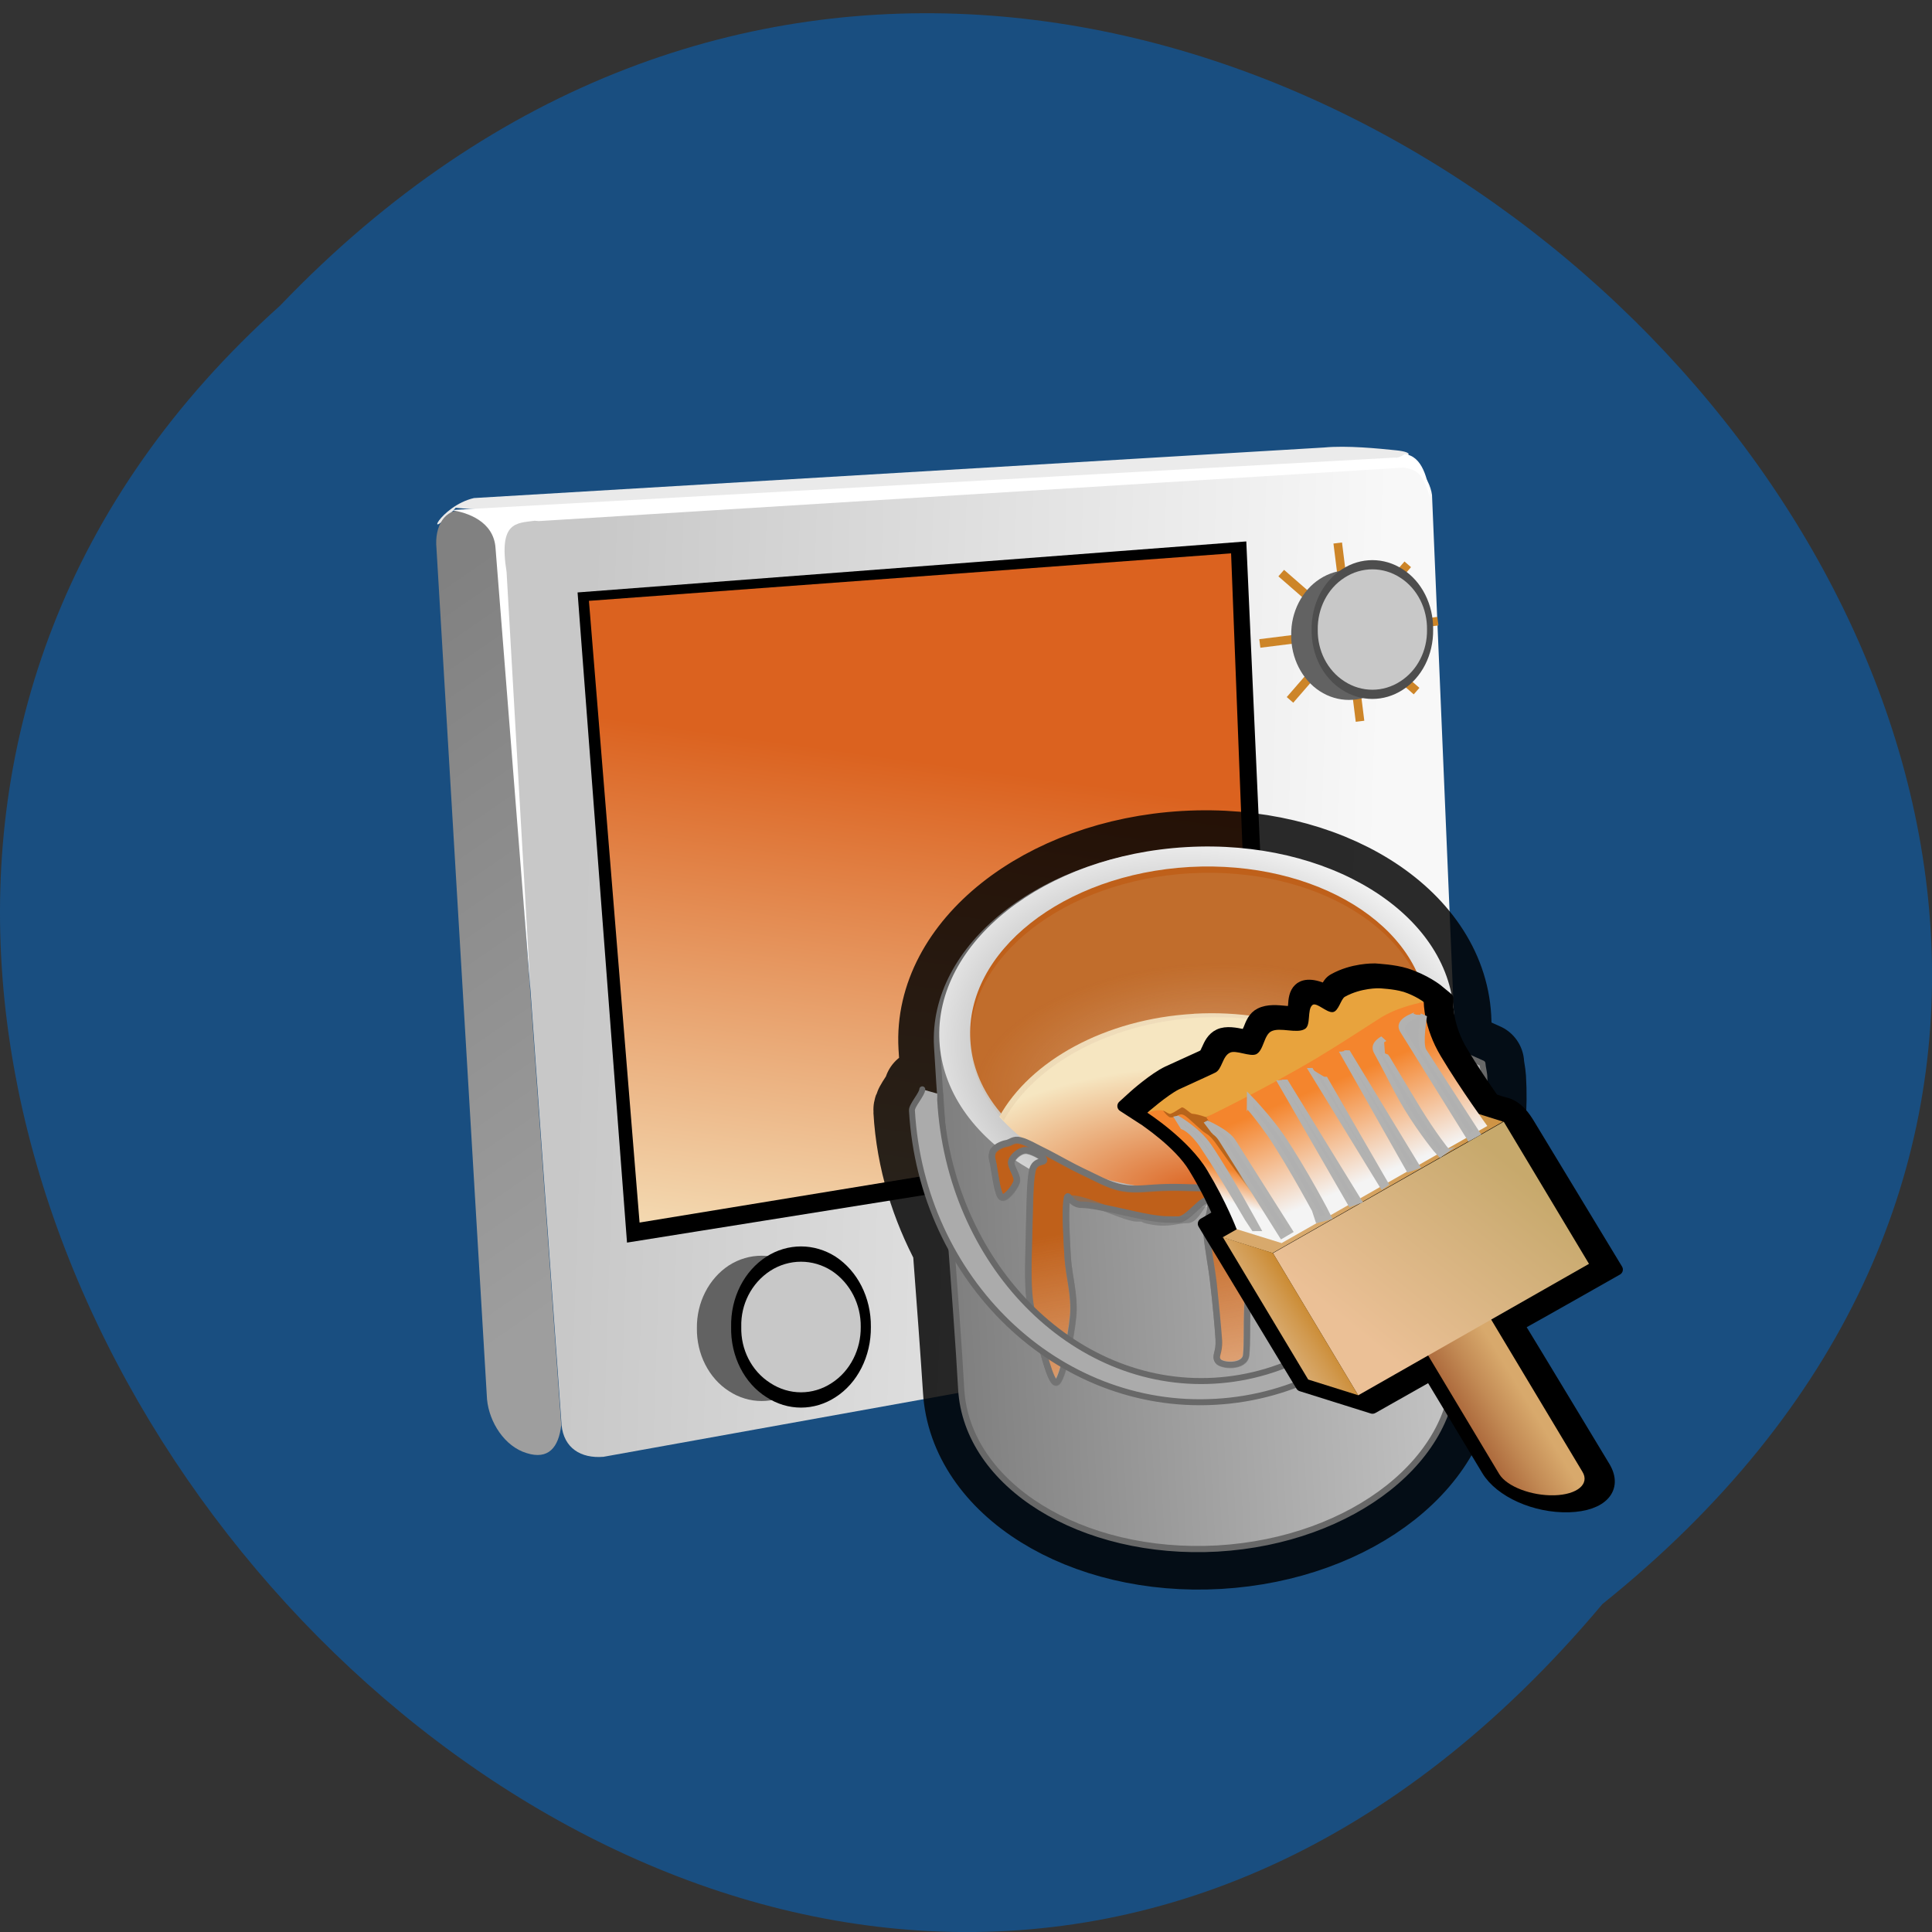 <svg xmlns="http://www.w3.org/2000/svg" xmlns:xlink="http://www.w3.org/1999/xlink" viewBox="0 0 24 24"><rect x="0" y="0" width="24" height="24" fill="#333333" stroke="none"/><defs><g id="9" clip-path="url(#8)"><path d="m 95.85 121.95 c -14.156 0.816 -25.2 9.504 -24.639 19.415 c 0.063 1.161 0.22 3.262 0.314 4.768 c 0.031 0.376 0.063 0.847 0.094 1.286 c 0 -0.282 -0.063 -0.533 -0.094 -0.784 c 0 -0.188 0.031 -0.345 0 -0.502 l -1.789 -0.502 c 0 0.47 -1.067 1.6 -1.036 2.07 c 0.282 4.956 1.758 9.472 3.923 13.487 c 0.408 5.332 0.816 10.821 1.036 14.24 c 0.534 9.504 12.02 16.593 25.644 15.808 c 13.591 -0.784 24.23 -9.1 23.666 -18.631 c -0.157 -2.917 -0.157 -7.779 -0.157 -12.358 c 2.291 -4.705 3.578 -10.07 3.233 -15.777 c -0.031 -0.502 -0.157 -0.941 -0.188 -1.443 l -1.412 -0.627 c 0 0.188 -1.318 1.129 -1.318 1.286 c 0.157 2.447 -0.063 4.799 -0.408 7.089 c -0.031 -4.517 0 -9.284 -0.157 -12.327 c -0.565 -9.912 -12.524 -17.314 -26.711 -16.498" transform="matrix(0.124 0 0 0.125 2.829 -4.668)" fill="url(#7)" fill-rule="evenodd" stroke="#000" stroke-linejoin="round" stroke-linecap="round" stroke-width="8.04"/></g><g id="H" clip-path="url(#G)"><path d="m 78.02 151.02 c -0.439 0.063 -1.224 0.408 -1.381 0.878 c -0.157 0.47 -0.063 0.502 0.063 1.223 c 0.157 0.753 0.408 2.948 0.816 3.231 c 0.377 0.282 1.35 -0.941 1.538 -1.537 c 0.157 -0.565 -0.659 -1.474 -0.534 -2.01 c 0.157 -0.502 0.816 -1.066 1.381 -1.098 c 0.534 -0.031 1.758 0.596 1.883 0.91 c 0.094 0.345 -0.942 0 -1.161 1.098 c -0.251 1.098 -0.251 3.513 -0.314 5.52 c -0.063 2.01 -0.157 4.799 -0.031 6.524 c 0.126 1.725 0.377 2.321 0.816 3.795 c 0.471 1.506 1.35 5.426 1.946 5.207 c 0.596 -0.251 1.475 -4.548 1.664 -6.618 c 0.188 -2.07 -0.439 -3.983 -0.565 -5.865 c -0.094 -1.913 -0.22 -4.234 -0.094 -5.489 c 0.126 -1.286 5.65 1.631 6.999 1.631 c 1.381 0 -0.094 0.031 1.601 0.314 c 1.664 0.282 2.48 -0.157 3.484 -0.157 c 1.036 0.031 1.664 -2.384 2.166 -1.788 c 0.502 0.565 -0.314 1.694 -0.22 3.074 c 0.063 1.349 0.471 3.262 0.691 5.05 c 0.188 1.788 0.439 4.36 0.534 5.646 c 0.063 1.286 -0.439 1.537 -0.094 2.039 c 0.314 0.533 2.668 0.69 2.825 -0.565 c 0.126 -1.223 0.031 -2.541 0.126 -4.893 c 0.063 -2.321 0.22 -3.262 0.157 -4.485 c -0.094 -1.223 0.126 -2.792 -0.251 -4.046 c -0.377 -1.255 -0.785 -1.725 -1.161 -2.603 c -0.377 -0.847 0.534 -1.223 -0.251 -0.784 c -0.785 0.439 -4.143 0.125 -6.309 0.157 c -2.134 0.031 -3.233 0.314 -4.677 0.063 c -1.444 -0.251 -2.699 -1.035 -3.955 -1.6 c -1.256 -0.596 -2.511 -1.317 -3.578 -1.851 c -1.036 -0.502 -2.01 -1.098 -2.699 -1.255 c -0.691 -0.188 -0.973 0.22 -1.412 0.282" transform="matrix(0.124 0 0 0.125 2.829 -4.668)" fill="url(#F)" fill-rule="evenodd" stroke="#737373" stroke-width="0.643"/></g><clipPath id="G"><path d="M 0,0 H24 V24 H0 z"/></clipPath><clipPath id="8"><path d="M 0,0 H24 V24 H0 z"/></clipPath><filter id="5" filterUnits="objectBoundingBox" x="0" y="0" width="24" height="24"><feColorMatrix type="matrix" in="SourceGraphic" values="0 0 0 0 1 0 0 0 0 1 0 0 0 0 1 0 0 0 1 0"/></filter><linearGradient id="I" gradientUnits="userSpaceOnUse" x1="26.16" x2="41.03" gradientTransform="matrix(-0.069 0.002 0.039 0.064 17.537 12.03)"><stop stop-color="#d8a96c"/><stop offset="0.449" stop-color="#c38b55"/><stop offset="1" stop-color="#a66035"/></linearGradient><linearGradient id="F" gradientUnits="userSpaceOnUse" x1="94.71" y1="175.84" x2="91.67" y2="158.53"><stop stop-color="#f4d0b5"/><stop offset="1" stop-color="#f4d0b5" stop-opacity="0"/></linearGradient><linearGradient id="N" gradientUnits="userSpaceOnUse" x1="12.93" y1="16.199" x2="9.967" y2="14.193" gradientTransform="matrix(0.103 -0.158 -0.376 -0.243 20.11 20.527)" xlink:href="#M"/><linearGradient id="J" gradientUnits="userSpaceOnUse" x1="46.987" y1="72.13" x2="-0.602" y2="45.27" gradientTransform="matrix(-0.069 0.002 0.039 0.064 17.537 12.03)"><stop stop-color="#ebc096"/><stop offset="0.742" stop-color="#d0af78"/><stop offset="1" stop-color="#c7a96c"/></linearGradient><linearGradient id="M" gradientUnits="userSpaceOnUse" x1="12.57" y1="25.578" x2="6.889" y2="18.464" gradientTransform="matrix(0.17 -0.263 -0.227 -0.146 20.11 20.527)"><stop stop-color="#f4852d"/><stop offset="0.5" stop-color="#f4f4f4"/><stop offset="1" stop-color="#f4f4f3"/></linearGradient><linearGradient id="K" gradientUnits="userSpaceOnUse" x1="45.583" y1="47.934" x2="-33.21" y2="44.35" gradientTransform="matrix(-0.069 0.002 0.039 0.064 17.537 12.03)"><stop stop-color="#d8a96c"/><stop offset="0.444" stop-color="#d1994e"/><stop offset="1" stop-color="#c78222"/></linearGradient><linearGradient id="L" gradientUnits="userSpaceOnUse" x1="62.7" y1="72.978" x2="52.31" y2="72.51" gradientTransform="matrix(-0.069 0.002 0.039 0.064 17.537 12.03)" xlink:href="#K"/><linearGradient id="O" gradientUnits="userSpaceOnUse" x1="56.26" y1="40.993" x2="52.828" y2="37.565" gradientTransform="matrix(-0.069 0.002 0.039 0.064 17.537 12.03)"><stop stop-color="#f4ffe0" stop-opacity="0.4"/><stop offset="0.161" stop-color="#dfe3c1" stop-opacity="0.4"/><stop offset="0.514" stop-color="#ab9c73" stop-opacity="0.4"/><stop offset="1" stop-color="#5c3100" stop-opacity="0.4"/></linearGradient><linearGradient id="3" gradientUnits="userSpaceOnUse" x1="37.939" y1="27.504" x2="31.629" y2="86.2"><stop stop-color="#000"/><stop offset="1" stop-color="#394a70"/></linearGradient><linearGradient id="1" gradientUnits="userSpaceOnUse" x1="70.27" y1="19.481" x2="-21.12" y2="9.867" gradientTransform="matrix(0.124 0 0 0.125 8.508 4.157)"><stop stop-color="#ebebeb"/><stop offset="1" stop-color="#eaeaea"/></linearGradient><linearGradient id="2" gradientUnits="userSpaceOnUse" x1="-1.744" y1="89.41" x2="-39.36" y2="34.36" gradientTransform="matrix(0.124 0 0 0.125 8.508 4.157)"><stop stop-color="#9e9e9e"/><stop offset="1" stop-color="#818181"/></linearGradient><linearGradient id="7" gradientUnits="userSpaceOnUse" x1="72.47" y1="161.52" x2="124.43" y2="158.57"><stop stop-color="#7f7f7f"/><stop offset="1" stop-color="#c7c7c7"/></linearGradient><linearGradient id="4" gradientUnits="userSpaceOnUse" x1="31.07" y1="43.42" x2="23.58" y2="97.69" gradientTransform="matrix(0.124 0 0 0.125 8.508 4.157)"><stop stop-color="#db621f"/><stop offset="1" stop-color="#f6e6c1"/></linearGradient><linearGradient id="0" gradientUnits="userSpaceOnUse" x1="69.12" y1="63.55" x2="-10.693" y2="60.925" gradientTransform="matrix(0.124 0 0 0.125 8.508 4.157)"><stop stop-color="#f8f8f8"/><stop offset="1" stop-color="#c8c8c8"/></linearGradient><linearGradient id="A" gradientUnits="userSpaceOnUse" x1="72.32" y1="161.5" x2="124.27" y2="158.55" xlink:href="#7"/><mask id="E"><g filter="url(#5)"><path fill-opacity="0.651" d="M 0,0 H24 V24 H0 z"/></g></mask><mask id="6"><g filter="url(#5)"><path fill-opacity="0.831" d="M 0,0 H24 V24 H0 z"/></g></mask><radialGradient id="C" gradientUnits="userSpaceOnUse" cx="-6.02" cy="173.23" r="31.05" gradientTransform="matrix(0.113 -0.003 0.001 0.05 15.446 6.109)" xlink:href="#4"/><radialGradient id="D" gradientUnits="userSpaceOnUse" cx="-6.323" cy="138.19" r="35.516" gradientTransform="matrix(0.08 -0.005 0.002 0.041 15.167 7.723)"><stop stop-color="#fdede2" stop-opacity="0.502"/><stop offset="1" stop-color="#c9a981" stop-opacity="0.169"/></radialGradient><radialGradient id="B" gradientUnits="userSpaceOnUse" cx="-7.901" cy="97.82" r="34.13" gradientTransform="matrix(0.117 0.018 -0.014 0.088 17.198 4.724)"><stop stop-color="#626262"/><stop offset="1" stop-color="#fff"/></radialGradient></defs><path d="m 19.906 19.926 c 12.176 -9.766 -5.652 -27.387 -16.426 -16.13 c -10.801 9.688 6.05 28.492 16.426 16.13" fill="#194e80"/><path d="m 7.789 18.547 c -0.191 -0.07 -0.316 -0.125 -0.316 -0.125 c 0 0 0.125 0.055 0.316 0.125" fill="#fff"/><path d="m 17.277 5.699 c 0.281 -0.023 0.48 0.223 0.512 0.449 l 0.402 9.535 c 0.027 0.281 -0.227 0.539 -0.453 0.57 l -10.242 1.844 c -0.281 0.023 -0.492 -0.109 -0.52 -0.395 l -0.773 -10.809 c -0.023 -0.285 0.164 -0.488 0.449 -0.516" fill="url(#0)"/><path d="m 16.449 5.559 c 0.281 -0.027 0.672 0.012 0.895 0.035 c 0.219 0.023 0.215 0.082 -0.07 0.105 l -10.617 0.625 c -0.281 0.027 -0.777 0.008 -0.996 -0.016 c -0.43 0.484 -0.199 -0.023 0.227 -0.121" fill="url(#1)"/><path d="m 6.05 17.383 c 0.027 0.285 0.219 0.586 0.492 0.668 c 0.27 0.086 0.398 -0.07 0.43 -0.348 l -0.773 -10.809 c -0.027 -0.285 -0.223 -0.531 -0.445 -0.555 c -0.223 -0.02 -0.359 0.188 -0.332 0.473" fill="url(#2)"/><path d="m 6.641 6.469 c -0.227 0.031 -0.449 0.008 -0.348 0.637 l 0.297 5.199 l -0.434 -5.492 c -0.02 -0.34 -0.355 -0.449 -0.555 -0.477 l 11.73 -0.652 c 0.055 0.008 0.117 -0.043 0.117 -0.043 c 0.223 0.023 0.289 0.313 0.32 0.539 c -0.086 -0.234 -0.117 -0.348 -0.336 -0.371 l -10.738 0.664" fill="#fff"/><path d="m 57.942 79.19 l -2.605 -57.62 l -65.07 4.924 l 4.802 62.64 l 62.87 -9.974" transform="matrix(0.124 0 0 0.125 8.508 4.157)" fill="url(#3)" stroke="#000" stroke-width="1.898"/><g fill-rule="evenodd"><path d="m 15.566 13.934 l -0.273 -7.06 l -7.977 0.59 l 0.629 7.723 l 7.621 -1.25" fill="url(#4)"/><path d="m 10.266 16.5 c 0.004 0.32 -0.148 0.621 -0.398 0.781 c -0.25 0.164 -0.563 0.164 -0.813 0 c -0.25 -0.16 -0.402 -0.461 -0.398 -0.781 c -0.004 -0.32 0.148 -0.617 0.398 -0.781 c 0.25 -0.16 0.563 -0.16 0.813 0 c 0.25 0.164 0.402 0.461 0.398 0.781" fill="#626262"/><path d="m 52.57 100.65 c 0.047 2.572 -1.789 4.987 -4.802 6.273 c -3.01 1.317 -6.78 1.317 -9.793 0 c -3.06 -1.286 -4.896 -3.701 -4.802 -6.273 c -0.094 -2.572 1.742 -4.956 4.802 -6.273 c 3.01 -1.286 6.78 -1.286 9.793 0 c 3.01 1.317 4.849 3.701 4.802 6.273" transform="matrix(0.083 0 0 0.125 6.392 3.902)" fill="#c8c8c8" stroke="#000" stroke-linejoin="round" stroke-linecap="round" stroke-width="1.519"/></g><g fill="none" stroke="#cd8528" transform="matrix(0.107 0 0 0.107 -0.529 2.36)"><path d="m 160.25 40.986 l 2.589 20.695"/><path d="m 171.88 50.06 l -20.673 2.587"/><path d="m 153.69 44.48 l 15.714 13.699"/><path d="m 168.38 43.46 l -13.672 15.74"/></g><g fill-rule="evenodd"><path d="m 17.477 7.887 c 0.004 0.285 -0.133 0.555 -0.355 0.699 c -0.227 0.145 -0.504 0.145 -0.727 0 c -0.223 -0.145 -0.359 -0.414 -0.355 -0.699 c -0.004 -0.285 0.133 -0.551 0.355 -0.695 c 0.223 -0.145 0.5 -0.145 0.727 0 c 0.223 0.145 0.359 0.41 0.355 0.695" fill="#626262"/><path d="m 52.54 100.66 c 0.053 2.567 -1.742 4.958 -4.803 6.259 c -3.01 1.301 -6.755 1.301 -9.764 0 c -3.061 -1.301 -4.856 -3.692 -4.803 -6.259 c -0.053 -2.567 1.742 -4.993 4.803 -6.294 c 3.01 -1.301 6.755 -1.301 9.764 0 c 3.061 1.301 4.856 3.727 4.803 6.294" transform="matrix(0.074 0 0 0.111 13.877 -3.351)" fill="#c8c8c8" stroke="#4e4e4e" stroke-linejoin="round" stroke-linecap="round" stroke-width="1.029"/></g><g fill="none" stroke="#cd8528" transform="matrix(0.107 0 0 0.107 -0.341 8.502)"><path d="m 160.25 41 l 2.589 20.658"/><path d="m 171.88 50.04 l -20.673 2.587"/><path d="m 153.69 44.501 l 15.714 13.663"/><path d="m 168.38 43.481 l -13.672 15.703"/></g><g fill-rule="evenodd"><path d="m 17.664 14.03 c 0.004 0.285 -0.133 0.551 -0.355 0.695 c -0.223 0.145 -0.5 0.145 -0.727 0 c -0.223 -0.145 -0.359 -0.41 -0.355 -0.695 c -0.004 -0.285 0.133 -0.555 0.355 -0.699 c 0.227 -0.145 0.504 -0.145 0.727 0 c 0.223 0.145 0.359 0.414 0.355 0.699" fill="#626262"/><path d="m 52.54 100.64 c 0.106 2.602 -1.742 4.993 -4.75 6.294 c -3.061 1.301 -6.808 1.301 -9.817 0 c -3.061 -1.301 -4.856 -3.692 -4.803 -6.294 c -0.053 -2.567 1.742 -4.958 4.803 -6.259 c 3.01 -1.301 6.755 -1.301 9.817 0 c 3.01 1.301 4.856 3.692 4.75 6.259" transform="matrix(0.074 0 0 0.111 14.06 2.791)" fill="#c8c8c8" stroke="#4e4e4e" stroke-linejoin="round" stroke-linecap="round" stroke-width="1.029"/></g><use xlink:href="#9" mask="url(#6)"/><g fill-rule="evenodd"><path d="m 95.7 121.95 c -14.156 0.784 -25.2 9.504 -24.639 19.384 c 0.471 8.406 1.977 25.908 2.417 34.06 c 0.565 9.535 12.05 16.593 25.675 15.84 c 13.591 -0.784 24.2 -9.1 23.666 -18.631 c -0.439 -8.03 0.063 -25.626 -0.439 -34.19 c -0.534 -9.912 -12.492 -17.283 -26.68 -16.467" transform="matrix(0.124 0 0 0.125 2.829 -4.668)" fill="url(#A)" stroke="#686868" stroke-linejoin="round" stroke-linecap="round" stroke-width="0.615"/><path d="m 18.06 12.574 c 0.07 1.234 -1.305 2.316 -3.07 2.418 c -1.766 0.102 -3.25 -0.82 -3.32 -2.055 c -0.07 -1.23 1.305 -2.313 3.066 -2.414 c 1.766 -0.102 3.254 0.82 3.324 2.051" fill="url(#B)"/><path d="m 17.73 12.594 c 0.063 1.098 -1.16 2.059 -2.727 2.148 c -1.566 0.09 -2.891 -0.727 -2.949 -1.824 c -0.063 -1.098 1.156 -2.059 2.723 -2.148 c 1.57 -0.086 2.891 0.73 2.953 1.824" fill="#bf601a"/><path d="m 14.832 12.594 c -1.109 0.063 -2.035 0.586 -2.418 1.277 c 0.516 0.59 1.465 0.961 2.543 0.898 c 1.074 -0.063 1.973 -0.539 2.422 -1.18 c -0.461 -0.645 -1.438 -1.059 -2.547 -0.996" fill="url(#C)"/><path d="m 14.785 10.848 c -1.566 0.09 -2.793 1.051 -2.73 2.145 c 0.02 0.344 0.176 0.656 0.414 0.926 c 0.379 -0.691 1.305 -1.211 2.414 -1.277 c 1.109 -0.063 2.09 0.352 2.547 0.996 c 0.207 -0.297 0.324 -0.621 0.305 -0.965 c -0.063 -1.098 -1.383 -1.914 -2.949 -1.824" fill="url(#D)"/><path d="m 77.992 150.96 c -0.439 0.063 -1.224 0.439 -1.381 0.878 c -0.126 0.47 -0.063 0.502 0.094 1.223 c 0.126 0.753 0.408 2.948 0.785 3.231 c 0.377 0.282 1.381 -0.941 1.538 -1.537 c 0.157 -0.565 -0.659 -1.474 -0.534 -2.01 c 0.157 -0.502 0.847 -1.066 1.381 -1.098 c 0.534 -0.031 1.758 0.596 1.883 0.91 c 0.126 0.345 -0.91 0 -1.161 1.098 c -0.251 1.098 -0.251 3.513 -0.314 5.52 c -0.031 2.01 -0.157 4.799 -0.031 6.524 c 0.157 1.725 0.377 2.321 0.847 3.827 c 0.439 1.474 1.318 5.395 1.915 5.175 c 0.596 -0.251 1.475 -4.548 1.664 -6.618 c 0.188 -2.07 -0.439 -3.983 -0.534 -5.865 c -0.126 -1.913 -0.251 -4.234 -0.126 -5.489 c 0.157 -1.286 0.22 0.376 1.569 0.345 c 1.381 0 5.02 0.972 6.686 1.255 c 1.695 0.282 1.946 0.188 2.95 0.22 c 1.036 0 2.542 -2.415 3.076 -1.819 c 0.502 0.565 -0.314 1.725 -0.251 3.074 c 0.094 1.349 0.502 3.262 0.691 5.05 c 0.22 1.788 0.471 4.391 0.534 5.646 c 0.063 1.286 -0.408 1.537 -0.094 2.07 c 0.345 0.502 2.699 0.659 2.825 -0.596 c 0.126 -1.223 0.063 -2.541 0.126 -4.893 c 0.063 -2.321 0.22 -3.262 0.157 -4.485 c -0.063 -1.223 0.126 -2.792 -0.22 -4.046 c -0.377 -1.255 -0.816 -1.725 -1.193 -2.572 c -0.345 -0.878 0.565 -1.255 -0.22 -0.816 c -0.816 0.439 -4.175 0.125 -6.309 0.157 c -2.166 0.031 -3.264 0.314 -4.677 0.063 c -1.444 -0.251 -2.731 -1.035 -3.986 -1.6 c -1.256 -0.596 -2.511 -1.317 -3.547 -1.851 c -1.067 -0.502 -2.04 -1.098 -2.731 -1.255 c -0.691 -0.188 -0.973 0.22 -1.412 0.282" transform="matrix(0.124 0 0 0.125 2.829 -4.668)" fill="#bf601a" stroke="#737373" stroke-width="0.643"/></g><use xlink:href="#H" mask="url(#E)"/><g stroke-linejoin="round"><path d="m 69.58 145.6 c 0 0.47 -1.067 1.6 -1.036 2.102 c 0.973 16.875 14.595 29.86 30.415 28.951 c 15.819 -0.878 27.904 -15.338 26.931 -32.21 c 0 -0.502 -0.157 -0.941 -0.188 -1.411 l -1.412 -0.627 c 0 0.157 -1.318 1.098 -1.318 1.286 c 0.91 16.216 -9.887 30.05 -24.14 30.864 c -14.219 0.816 -26.554 -11.699 -27.464 -27.947 c 0 -0.157 0.031 -0.314 0 -0.502" transform="matrix(0.124 0 0 0.125 2.829 -4.668)" fill="#ababab" fill-rule="evenodd" stroke="#686868" stroke-linecap="round" stroke-width="0.594"/><path d="m 108.82 139.32 h 0.027 c 0.24 0.027 1.546 0.081 2.586 0.403 c 1.573 0.511 2.64 1.344 2.746 1.452 l 0.773 0.645 v 0.672 c 0 0 0 1.855 1.226 3.898 c 0.853 1.452 1.813 2.904 2.64 4.086 c 0.453 0.161 0.8 0.269 0.933 0.296 c 1.146 0.242 1.786 1.344 2.053 1.774 l 7.466 12.501 c 0 0 -7.199 4.14 -8.319 4.759 c 0.933 1.532 7.252 12.152 7.252 12.152 c 1.093 1.855 -0.213 3.307 -3.01 3.387 c -2.826 0.081 -5.786 -1.264 -6.879 -3.119 c 0 0 -3.279 -5.511 -4.826 -8.119 c -1.68 0.968 -4.879 2.796 -4.879 2.796 l -5.999 -1.909 l -8.265 -13.872 c 0 0 0.96 -0.565 1.28 -0.753 c -0.347 -0.807 -1.04 -2.339 -2.08 -4.06 c -1.253 -2.124 -4.213 -4.086 -4.239 -4.113 l -1.76 -1.156 l 0.933 -0.86 c 0.053 -0.054 1.706 -1.532 2.826 -2.07 c 0 0 2.906 -1.344 2.906 -1.344 l 0.187 -0.108 c 0.08 -0.054 0.187 -0.323 0.267 -0.484 c 0.187 -0.43 0.427 -0.968 0.987 -1.237 c 0.613 -0.296 1.44 -0.108 1.973 0 c 0 0 0.16 0.054 0.293 0.054 c 0.08 -0.108 0.187 -0.376 0.267 -0.538 c 0.187 -0.484 0.4 -1.048 0.933 -1.317 c 0.667 -0.349 1.493 -0.242 2.106 -0.188 c 0.24 0.027 0.533 0.054 0.667 0.027 c 0.027 -0.108 0.053 -0.376 0.08 -0.565 c 0.027 -0.484 0.08 -1.048 0.453 -1.398 c 0.267 -0.269 0.907 -0.538 2.213 0.081 c 0.027 -0.027 0.053 -0.054 0.053 -0.081 c 0.16 -0.349 0.32 -0.645 0.667 -0.833 c 1.573 -0.887 3.279 -0.86 3.466 -0.86" transform="matrix(0.147 0 0 0.145 1.084 -8.161)" stroke="#000" stroke-width="0.996"/></g><path d="m 17.766 16 c 0.281 -0.012 0.59 0.109 0.68 0.262 l 1.211 2.02 c 0.094 0.152 -0.063 0.285 -0.348 0.293 c -0.285 0.008 -0.59 -0.109 -0.684 -0.262 l -1.211 -2.02 c -0.09 -0.152 0.066 -0.281 0.352 -0.289" fill="url(#I)"/><path d="m 18.68 13.934 l -2.867 1.633 l 1.059 1.766 l 2.867 -1.633" fill="url(#J)"/><path d="m 18.05 13.738 l -2.863 1.633 l 0.621 0.195 l 2.863 -1.633" fill="url(#K)"/><path d="m 15.813 15.566 l -0.621 -0.195 l 1.059 1.766 l 0.621 0.195" fill="url(#L)"/><path d="m 17.898 13.12 c -0.215 -0.359 -0.211 -0.668 -0.211 -0.668 c 0 0 -0.191 -0.023 -0.52 0.152 c -0.797 0.418 -2.188 1.277 -2.188 1.277 l 0.938 1.563 l 2.559 -1.457 c 0 0 -0.328 -0.449 -0.578 -0.867" fill="url(#M)"/><path d="m 17.43 12.32 c -0.113 -0.035 -0.297 -0.043 -0.297 -0.043 c 0 0 -0.223 -0.008 -0.426 0.105 c -0.051 0.027 -0.078 0.184 -0.152 0.191 c -0.078 0.008 -0.207 -0.133 -0.254 -0.086 c -0.066 0.059 -0.012 0.254 -0.094 0.297 c -0.102 0.059 -0.305 -0.027 -0.414 0.027 c -0.094 0.047 -0.094 0.238 -0.188 0.285 c -0.078 0.035 -0.25 -0.055 -0.324 -0.02 c -0.098 0.043 -0.098 0.211 -0.188 0.25 c -0.172 0.082 -0.332 0.152 -0.449 0.207 c -0.152 0.078 -0.391 0.289 -0.391 0.289 l 0.727 0.059 c 0 0 0.723 -0.348 1.379 -0.738 c 0.285 -0.172 0.555 -0.348 0.766 -0.484 c 0.242 -0.16 0.563 -0.211 0.563 -0.211 c 0 0 -0.102 -0.078 -0.258 -0.129" fill="#e8a33d"/><path d="m 15.48 14.605 c -0.219 -0.363 -0.5 -0.727 -0.5 -0.727 c 0 0 -0.082 -0.035 -0.168 -0.043 c -0.027 0 -0.105 -0.09 -0.133 -0.078 c -0.039 0.02 -0.078 0.055 -0.137 0.078 c -0.023 0.008 -0.055 -0.027 -0.094 -0.039 c -0.082 -0.02 -0.195 0.027 -0.195 0.027 c 0 0 0.516 0.332 0.746 0.719 c 0.238 0.395 0.363 0.727 0.363 0.727 l 0.555 0.172 c 0 0 -0.191 -0.422 -0.438 -0.836" fill="url(#N)"/><path d="m 14.98 13.879 c 0 0 -0.082 -0.035 -0.168 -0.043 c -0.027 0 -0.105 -0.09 -0.133 -0.078 c -0.039 0.02 -0.078 0.055 -0.137 0.078 c -0.023 0.008 -0.055 -0.027 -0.094 -0.039 c 0 0 0.016 0.023 0.043 0.051 c 0.031 0.023 0.027 0.039 0.082 0.031 c 0.055 -0.008 0.078 -0.055 0.133 -0.027 c 0.051 0.023 0.219 0.199 0.273 0.227 c 0.051 0.027 0.102 0.09 0.141 0.148 c 0.039 0.059 0.574 0.793 0.582 0.801 c 0.004 0.012 -0.41 -0.703 -0.43 -0.742 c -0.023 -0.043 -0.289 -0.406 -0.289 -0.406" fill="url(#O)"/><g fill="#b0b0b0" stroke="#b2b2b1" transform="matrix(-0.069 0.002 0.038 0.062 17.453 11.664)"><path d="m 4.884 15.04 c 0 0 3.819 5.408 3.851 6.787 l -0.516 16.773 l 2.027 0.88 l 0.169 -21.16 c -0.012 -2.259 -4.212 -3.262 -4.246 -3.324"/><path d="m 15.949 22.424 c 0.069 0.123 0.126 8.971 0.125 11.1 c -0.014 4.958 -0.525 8.112 -0.581 8.114 l 1.782 0.95 c 0.043 -0.127 0.803 -3.853 0.79 -9.06 c -0.012 -2.259 -0.231 -4.888 -0.446 -7.204 l -0.273 -3.946 c -0.045 -1.505 -1.974 -2.514 -2.796 -2.865"/><path d="m 22.369 21.602 l 0.096 23.16 l 1.911 0.57 l -0.974 -23.506"/><path d="m 29.24 26.666 l 0.661 21.319 l 0.947 0.473 l -0.002 -23.598"/><path d="m 36.537 27.01 l -0.044 24.23 l 1.911 0.57 l -0.791 -24.704"/><path d="m 43.18 37.981 c -0.394 6.413 0.343 15.868 0.417 16.305 l 1.953 0.443 c -0.035 -0.062 -0.752 -10.396 -0.422 -16.619 c 0.232 -3.145 0.688 -5.481 0.744 -5.483 l -1.277 -2.284 c -0.064 0.19 -1.211 4.242 -1.416 7.637"/><path d="m 57.08 39.444 c -0.373 6.35 0.305 16.308 0.323 16.747 l 0.895 -0.027 c 0.021 -0.063 -0.334 -10.157 -0.004 -16.38 c 0.197 -3.207 1.439 -3.935 1.439 -3.935 l 0.022 -2.197 c -0.064 0.19 -2.469 2.397 -2.675 5.792"/><path d="m 52.29 38.71 c 0 0 -0.329 18.02 -0.329 18.02 l 2.062 0.942 l 0.259 -18.961 c -0.006 -1.13 0.501 -1.647 0.466 -1.709 l 0.259 -2.079 c -0.099 0.129 -2.724 1.84 -2.717 3.785"/></g></svg>
